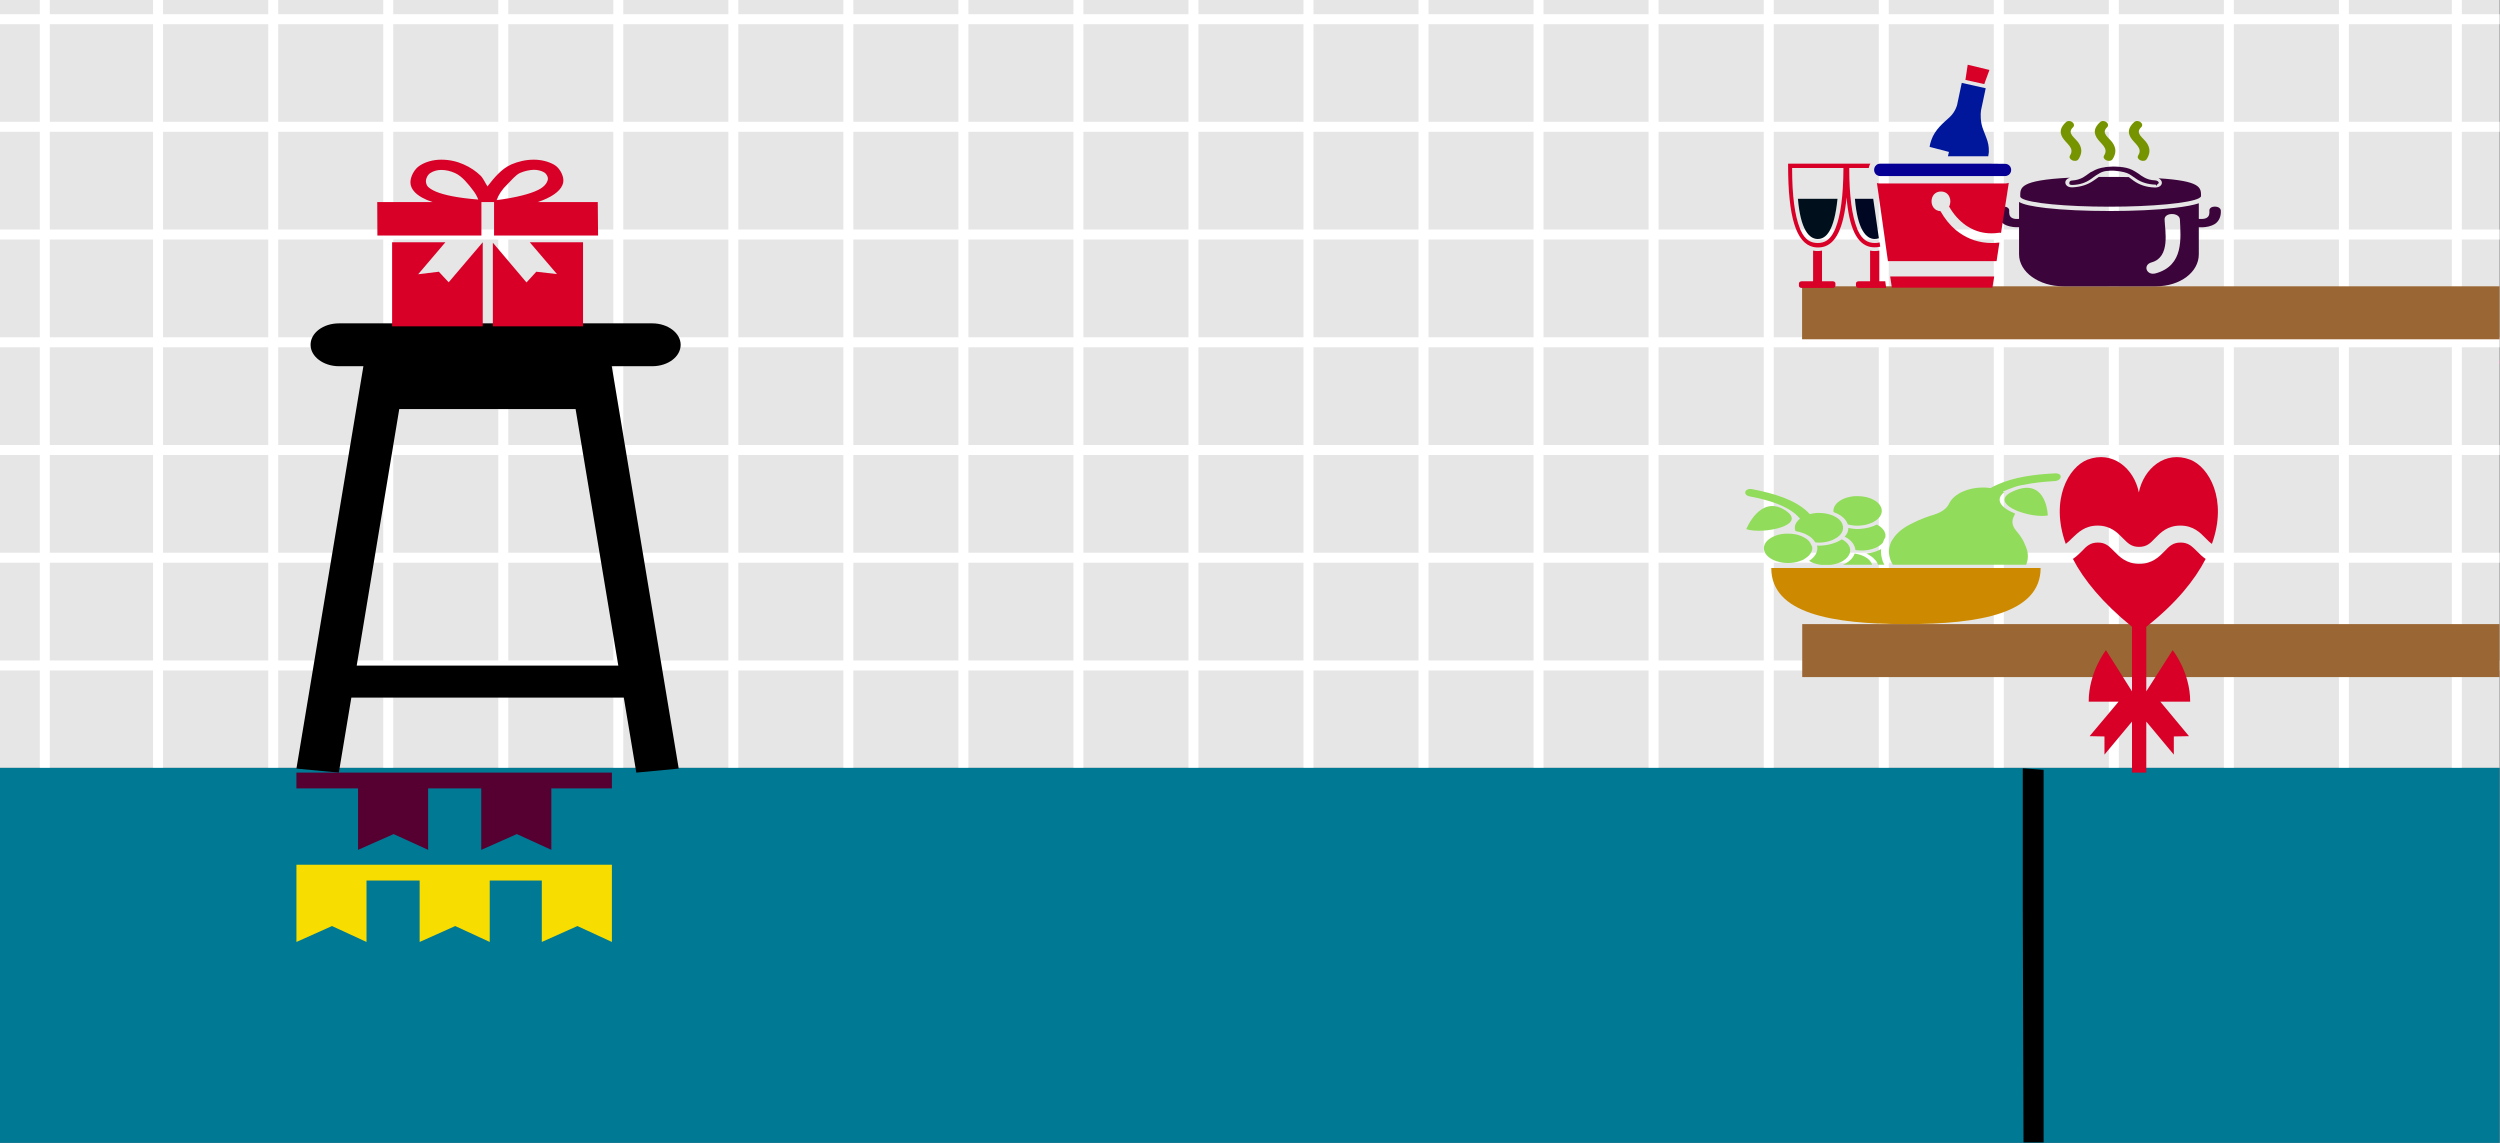 <?xml version="1.0" encoding="utf-8"?>
<!-- Generator: Adobe Illustrator 19.2.1, SVG Export Plug-In . SVG Version: 6.00 Build 0)  -->
<svg version="1.1" id="Layer_1" xmlns="http://www.w3.org/2000/svg" xmlns:xlink="http://www.w3.org/1999/xlink" x="0px" y="0px"
	 viewBox="0 0 1680 768" style="enable-background:new 0 0 1680 768;" xml:space="preserve">
<rect x="0" y="0" width="1680" height="768" fill="#808080" stroke="none"/>
<style type="text/css">
	.st0{clip-path:url(#SVGID_2_);fill:#E6E6E6;}
	.st1{clip-path:url(#SVGID_4_);fill:#96DFFB;stroke:#FFFFFF;stroke-width:6.707;stroke-miterlimit:10;}
	.st2{fill:#FF99CC;}
	.st3{fill:#33669A;}
	.st4{fill:#9A6633;}
	.st5{fill:#007994;}
	.st6{fill:#3B053B;}
	.st7{fill:#769400;}
	.st8{fill:#91DC5A;}
	.st9{fill:#CD8900;}
	.st10{fill:#D80027;}
	.st11{fill:#000723;}
	.st12{fill:#000F1C;}
	.st13{fill:#00179B;}
	.st14{fill:#060094;}
	.st15{display:none;}
	.st16{fill:#550031;}
	.st17{fill:#F7DD00;}
</style>
<g id="Background">
</g>
<g id="Art">
	<g>
		<g>
			<g>
				<defs>
					<rect id="SVGID_1_" x="-0.3" width="1680" height="516"/>
				</defs>
				<clipPath id="SVGID_2_">
					<use xlink:href="#SVGID_1_"  style="overflow:visible;"/>
				</clipPath>
				<rect x="-0.3" class="st0" width="1680" height="516"/>
			</g>
			<g>
				<defs>
					<rect id="SVGID_3_" x="-0.3" width="1680" height="516"/>
				</defs>
				<clipPath id="SVGID_4_">
					<use xlink:href="#SVGID_3_"  style="overflow:visible;"/>
				</clipPath>
				<path class="st1" d="M724.7-0.1v548.7 M802,548.5V-0.1 M570.1,548.5V-0.1 M647.4-0.1v548.7 M415.5,548.5V-0.1 M492.8-0.1v548.7
					 M260.9,548.5V-0.1 M338.2-0.1v548.7 M183.6-0.1v548.7 M106.2-0.1v548.7 M30.1-0.1v548.7 M1343.2-0.1v548.7 M1420.5,548.5V-0.1
					 M1497.8,548.5V-0.1 M1575.1,548.5V-0.1 M1651,548.5V-0.1 M1188.6-0.1v548.7 M1265.9,548.5V-0.1 M1033.9-0.1v548.7
					 M1111.2,548.5V-0.1 M879.3-0.1v548.7 M956.6,548.5V-0.1 M-8.7,85.2h1699.8 M-8.7,12.9h1699.8 M-8.7,230h1699.8 M-8.7,157.6
					h1699.8 M1691.1,374.8H-8.7 M1691.1,302.4H-8.7 M1690.9,519.6H-8.9 M1691.1,447.2H-8.7"/>
			</g>
		</g>
		<polygon class="st2" points="1680.3,244.4 1679.7,241.6 1679.7,244.4 		"/>
		<polygon class="st3" points="1543,375.4 1540.9,386.9 1540.9,386.9 		"/>
		<rect x="1211" y="192.4" class="st4" width="468.7" height="35.6"/>
		<polygon class="st4" points="1534.9,419.4 1534.9,419.4 1211.1,419.4 1211.1,455 1679.7,455 1679.7,419.4 		"/>
		<polygon class="st4" points="1534.9,419.4 1679.8,419.4 1679.8,419.4 		"/>
		<rect x="-0.3" y="516" class="st5" width="1680" height="252"/>
		<g>
			<g>
				<path d="M227.7,519.2l8.4-50.4h183.1l8.4,50.4l28.5-2.7l-45-270.4h27.2c10.6,0,19.1-6.4,19.1-14.4c0-7.9-8.6-14.4-19.1-14.4
					H227.8c-10.6,0-19.1,6.4-19.1,14.4c0,7.9,8.6,14.4,19.1,14.4h16.4l-45,270.4L227.7,519.2z M268.3,274.9h118.5l28.7,172.4H239.7
					L268.3,274.9z"/>
			</g>
		</g>
		<g>
			<g>
				<path class="st6" d="M1492.4,141.6c-0.2-3.7-7.9-3.7-7.7,0c0.1,1.8,0.1,3.9-2.2,5c-1.4,0.6-3.1,0.6-4.9,0.5v-10.5
					c-3.5,1.2-8.8,2.2-16.3,3.1c-11.9,1.4-27.4,2.1-43.6,2.1c-16.3,0-31.4-0.7-42.8-2c-9.3-1.1-15.1-2.3-18.1-4.1v11.4
					c-1.6,0.1-3.2,0.1-4.4-0.5c-2.3-1-2.3-3.2-2.2-5c0.2-3.7-7.5-3.7-7.7,0c-0.2,3.7,1.1,8.1,6,9.9c2.7,1,5.5,1.3,8.3,1.2v18.2
					c0,11.9,13.3,21.5,29.8,21.5h62.1c16.5,0,28.9-9.6,28.9-21.5v-18.2c3,0.2,6-0.1,8.8-1.2C1491.3,149.7,1492.6,145.3,1492.4,141.6
					z M1448.6,183.7c-6.2,1.7-8.9-5.7-2.7-7.4c12.7-3.5,9-21,8.7-28.8c-0.2-4.9,10-4.9,10.3,0
					C1465.4,159.9,1467.8,178.4,1448.6,183.7z"/>
				<path class="st6" d="M1357.6,132c0,0.4,0.3,0.8,0.9,1.2c4.9,3.3,29.7,5.7,59.1,5.7c28.7,0,54-2.4,60.1-5.7
					c0.9-0.5,1.4-1,1.4-1.5c0-5.6,0-10.1-28.6-11.9c1.5,0.7,2.3,1.9,2.3,3.1c-0.1,1.5-1.5,3.1-4.5,3.1l-0.3,0
					c-5.7-0.2-10.3-1.7-14.4-4.7c-0.6-0.4-1.1-0.8-1.6-1.2c-0.5-0.4-1-0.8-1.5-1.1c-4-0.1-8.2-0.1-12.8-0.1c-2.6,0-5,0-7.3,0
					c-0.6,0.4-1.3,0.9-2,1.4l-1.3,0.9c-4.2,3-8.8,4.4-14.4,4.7l-0.3,0c-3,0-4.4-1.6-4.5-3.1c-0.1-1.4,1-2.8,3.1-3.4
					C1356.8,121.1,1357.6,126.1,1357.6,132z"/>
				<path class="st6" d="M1404.1,116.3c-0.3,0.2-0.7,0.5-1,0.7c-0.4,0.3-0.7,0.5-1.1,0.8c-0.7,0.5-1.5,1-2.3,1.5
					c-1.9,1-4.1,1.8-7.2,2c-1.8,0.1-1.9,1.1-1.9,1.7c0,0.3-0.4,1.3,2.1,1.3c5.1-0.2,8.9-1.5,12.6-4.1l1.2-0.9l0,0
					c0.7-0.5,1.4-1,2.1-1.5c0.8-0.5,1.6-1,2.5-1.5c1.3-0.7,2.7-1.2,4.4-1.4c0.5-0.1,1-0.1,1.5-0.1c0.2,0,0.5,0,0.7-0.1
					c0.3,0,0.6,0,0.8,0c0.6,0,1.3,0,1.9,0c0.7,0,1.5,0.1,2.2,0.2c0.4,0.1,0.9,0.1,1.4,0.2c0.1,0,0.2,0,0.4,0
					c2.2,0.4,3.7,0.7,4.9,1.2c1.1,0.4,1.9,0.9,2.8,1.5c0.5,0.3,1,0.7,1.6,1.1c0.1,0.1,0.3,0.2,0.5,0.3c0.4,0.3,0.7,0.5,1.1,0.8
					c3.8,2.7,8.3,3.9,13.4,4.1l0.6,0.8l0.1,0.1V125v-0.8c0,0,1.3-1,1.3-1.3c0-0.6-0.7-1.6-2.5-1.7c-2.9-0.1-5.1-0.8-7-1.8
					c-0.9-0.5-1.7-1-2.5-1.5c-0.4-0.3-0.8-0.6-1.2-0.9c-0.3-0.2-0.6-0.4-0.9-0.6c-0.6-0.4-1.2-0.8-1.9-1.2c-2.4-1.5-5-2.4-7.9-2.8
					c0,0,0,0,0,0c0,0,0,0,0,0c-0.3-0.1-0.7-0.1-1-0.1c-0.6-0.1-1.1-0.2-1.7-0.2c-0.6-0.1-1.2-0.1-1.8-0.1c-1.2-0.1-2.5-0.1-3.7,0
					c-0.6,0-1.1,0-1.7,0.1c-0.7,0-1.5,0.1-2.2,0.2c-0.1,0-0.2,0.1-0.3,0.1c-3.1,0.4-5.9,1.3-8.5,2.9
					C1405.2,115.5,1404.6,115.9,1404.1,116.3z"/>
				<path class="st7" d="M1388.3,82.1c-3.5,3.3-4.6,6.4-2.3,10.3c2.5,4.2,8.3,6.9,5.1,12c-1.8,2.8,3.9,5.3,5.7,2.5
					c2.4-3.8,2.5-7.2,0-10.9c-2.4-3.5-8-6.4-3.8-10.4C1395.5,83.2,1390.9,79.7,1388.3,82.1z"/>
				<path class="st7" d="M1411.2,82.1c-3.5,3.3-4.6,6.4-2.3,10.3c2.5,4.2,8.3,6.9,5.1,12c-1.8,2.8,3.9,5.3,5.7,2.5
					c2.4-3.8,2.5-7.2,0-10.9c-2.4-3.5-8-6.4-3.8-10.4C1418.4,83.2,1413.8,79.7,1411.2,82.1z"/>
				<path class="st7" d="M1434.1,82.1c-3.5,3.3-4.6,6.4-2.3,10.3c2.5,4.2,8.3,6.9,5.1,12c-1.8,2.8,3.9,5.3,5.7,2.5
					c2.4-3.8,2.5-7.2,0-10.9c-2.4-3.5-8-6.4-3.8-10.4C1441.4,83.2,1436.8,79.7,1434.1,82.1z"/>
			</g>
		</g>
		<g>
			<g>
				<path class="st8" d="M1260.9,377.2c0.2,0.3,0.4,0.7,0.6,1c0.2,0.4,0.4,0.9,0.5,1.3h4.3c-0.4-0.8-0.8-1.5-1.1-2.3
					c-0.1-0.3-0.2-0.7-0.3-1c-0.1-0.4-0.2-0.7-0.3-1.1c-0.5-2-0.7-4.1-0.5-6.1c-2.7,1.5-6.1,2.6-9.9,3c2.5,1.1,4.5,2.6,5.9,4.3
					C1260.4,376.5,1260.7,376.9,1260.9,377.2z"/>
				<path class="st8" d="M1248,372.3c-0.5-0.1-1.1-0.2-1.7-0.3c0,0.1,0,0.2-0.1,0.3c-0.3,0.8-0.7,1.6-1.3,2.4
					c-1.4,1.9-3.6,3.6-6.4,4.8h10.1h2.4h2.4h0.3h2.3h2.1c-0.1-0.3-0.3-0.7-0.4-1c-0.2-0.4-0.4-0.7-0.7-1.1
					C1255.4,375,1252.1,373.2,1248,372.3z"/>
				<path class="st8" d="M1246.2,367.1c0.2,0.5,0.4,1.1,0.5,1.6c0,0.3,0,0.6,0.1,0.9c0,0,0,0,0,0c0.6,0.1,1.1,0.2,1.7,0.2
					c1.3,0.1,2.6,0.2,3.9,0.1c5.6-0.3,10.3-2.3,12.8-5.1c0.3-0.7,0.6-1.5,0.9-2.2c0.1-0.1,0.2-0.3,0.2-0.4c0.2-0.3,0.4-0.7,0.6-1
					c0-0.1,0.1-0.1,0.1-0.2c0-0.3,0-0.6,0-0.9s0.1-0.6,0-0.9c-0.4-2.7-2.6-5.1-5.8-6.7c-3,1.6-6.8,2.6-11,2.9
					c-0.6,0-1.2,0.1-1.8,0.1c-2.2,0-4.3-0.3-6.3-0.7c0,2.1-0.8,4.1-2.5,5.8C1242.8,362.2,1245.2,364.5,1246.2,367.1z"/>
				<path class="st8" d="M1223.3,379.5c0.1,0,0.3,0,0.4,0.1h1.4h1.8h3.4c6.5-0.8,11.4-3.9,12.7-7.8c0.1-0.2,0.2-0.4,0.2-0.6
					c0-0.1,0-0.3,0.1-0.4c0-0.3,0-0.5,0-0.8c0-0.1,0-0.2,0-0.3c0-0.2,0-0.4,0-0.7c0-0.1,0-0.1,0-0.1c-0.5-2.6-2.5-4.9-5.6-6.5v0
					c-0.6,0.4-1.2,0.8-1.9,1.1c-0.4,0.3-0.9,0.5-1.4,0.7c-0.5,0.2-1,0.4-1.5,0.6c-2.6,1-5.5,1.6-8.6,1.8c-0.6,0-1.2,0.1-1.8,0.1
					c-0.5,0-1-0.1-1.5-0.1c0.1,0.3,0.1,0.5,0.2,0.8c0.5,3.6-1.6,7-5.5,9.5C1217.6,378.2,1220.3,379.1,1223.3,379.5z"/>
				<path class="st8" d="M1241.6,352c0,0.1,0.1,0.3,0.1,0.4c2.5,0.7,5.2,1,8.1,0.8c3.1-0.2,5.9-0.9,8.3-2c0.5-0.2,1-0.5,1.4-0.8
					c0.4-0.3,0.9-0.5,1.3-0.8c2.7-2,4.1-4.5,3.7-7.2c-0.8-5.1-7.7-9-16.2-9c-0.5,0-1,0-1.5,0c-8.9,0.5-15.4,5.3-14.7,10.7
					c3.7,1.3,6.6,3.3,8.3,5.7c0.2,0.3,0.4,0.7,0.6,1C1241.3,351.3,1241.5,351.7,1241.6,352z"/>
				<path class="st8" d="M1217.2,366.2c-0.2-0.4-0.4-0.8-0.6-1.2c-0.3-0.5-0.6-1-1-1.4c-0.1-0.2-0.3-0.3-0.4-0.4
					c-0.3-0.3-0.6-0.6-1-0.9c-0.4-0.3-0.8-0.6-1.2-0.8c-1.3-0.8-2.9-1.5-4.6-2c-0.7-0.2-1.5-0.4-2.3-0.5c-0.7-0.1-1.4-0.2-2.1-0.3
					c-0.8-0.1-1.6-0.1-2.4-0.1c-0.5,0-1,0-1.5,0c-4.3,0.2-8.2,1.5-11,3.5c-2.8,2-4.1,4.6-3.7,7.2c0.8,5.4,8.6,9.5,17.7,9
					c2.9-0.2,5.5-0.8,7.8-1.8c0.5-0.2,1-0.4,1.4-0.7c0.4-0.2,0.8-0.5,1.2-0.8c3-2,4.7-4.7,4.3-7.6
					C1217.5,367.1,1217.3,366.7,1217.2,366.2z"/>
				<path class="st8" d="M1175.9,333.6c12.6,2.4,24.8,6.1,31.9,13c0.3,0.3,0.6,0.6,0.9,1c0.3,0.3,0.6,0.7,0.9,1
					c-2.5,1.9-3.8,4.4-3.4,7c0.1,0.5,0.3,0.9,0.4,1.3c3.4,0.6,6.5,1.7,8.9,3.2c0.4,0.3,0.8,0.5,1.2,0.8c0.4,0.3,0.7,0.6,1,0.9
					c0.9,0.8,1.6,1.7,2.2,2.7c1.3,0.1,2.6,0.2,3.9,0.1c2.9-0.2,5.5-0.8,7.8-1.8c0.5-0.2,1-0.5,1.5-0.8c0.5-0.3,1-0.5,1.4-0.8
					c0,0,0.1,0,0.1-0.1c0,0,0.1-0.1,0.2-0.1c0.3-0.2,0.5-0.5,0.8-0.7c0.3-0.3,0.7-0.6,1-0.9c1.5-1.7,2.2-3.6,1.9-5.6c0,0,0,0,0,0
					c0,0,0-0.1,0-0.1c-0.1-0.4-0.2-0.8-0.4-1.3c0,0,0-0.1,0-0.1c-0.1-0.4-0.3-0.7-0.5-1.1c-0.2-0.3-0.3-0.5-0.5-0.8
					c-0.8-1.1-2-2.1-3.4-2.9c-0.8-0.5-1.7-0.9-2.6-1.3c-0.6-0.2-1.3-0.4-2-0.6c-2-0.6-4.3-0.9-6.7-0.9c-0.5,0-1,0-1.5,0
					c-1.7,0.1-3.3,0.4-4.7,0.8c-0.3-0.3-0.6-0.6-0.9-0.9c-0.3-0.3-0.6-0.6-0.9-0.9c-8.5-7.9-22.1-12.1-37-15
					C1172.3,327.8,1170.9,332.7,1175.9,333.6z"/>
				<path class="st8" d="M1199.3,342.7c-16.6-10.3-25.8,12.9-25.8,12.9C1184.6,359.3,1215.9,353,1199.3,342.7z"/>
				<path class="st8" d="M1380.9,318.1c-14.1,0.7-27.6,2.6-38.5,7.5c-0.8,0.4-1.6,0.7-2.4,1.1c-0.8,0.4-1.6,0.8-2.3,1.3
					c-1.7-0.3-3.5-0.4-5.2-0.4c-9.9,0-19.3,4.1-22.6,10.6c-0.2,0.3-0.3,0.7-0.5,1c-0.9,1.6-3.4,4.7-9.9,6.7
					c-9.2,2.8-13.9,5.5-13.9,5.5l0,0c-5.5,2.5-10,5.8-12.8,9.7c-0.2,0.3-0.5,0.7-0.7,1c-0.2,0.3-0.4,0.7-0.6,1
					c-0.1,0.2-0.2,0.3-0.3,0.4c-1.9,3.7-2.3,7.5-1.3,11.1c0.1,0.4,0.2,0.7,0.3,1.1c0.1,0.4,0.2,0.7,0.4,1.1c0.4,0.9,0.8,1.8,1.4,2.7
					h2.9h2.5h2.4h1.4h2.4h2.3h75.7c1.8-4.5,1.4-9.1-0.8-13.4l0,0c0,0-1.1-3.9-5.9-9.4c-3.8-4.4-2.4-8.1-1.7-9.5
					c0.1-0.2,0.2-0.4,0.3-0.6c0.3-0.5,0.5-1,0.6-1.5c-4.7-1.9-8.4-4.3-9.8-7.1c-0.8-1.6-1.2-4.4,2.5-7.2c-0.3-0.1-0.5-0.3-0.8-0.4
					c0.7-0.3,1.4-0.7,2.1-1c0.7-0.3,1.5-0.6,2.3-0.9c0.4-0.2,0.8-0.3,1.2-0.4c0.3-0.1,0.7-0.3,1-0.4c2.6-1,5-1.6,7.4-1.9
					c6.5-1.4,13.6-2.1,20.6-2.5C1385.9,323,1386.4,317.8,1380.9,318.1z"/>
				<path class="st8" d="M1362.1,327.8c-2.2,0-4.8,0.5-7.8,1.7c-0.6,0.2-1.1,0.5-1.6,0.7c-0.7,0.3-1.4,0.7-2,1
					c-0.7,0.4-1.3,0.8-1.7,1.2c-4.4,3.7-0.8,7.6,5.4,10.4c0.8,0.4,1.6,0.7,2.5,1c0.8,0.3,1.6,0.6,2.4,0.8c4.2,1.3,8.9,2.1,12.9,2.1
					c1.4,0,2.8-0.1,3.9-0.3C1376.2,346.4,1375.6,327.8,1362.1,327.8z"/>
				<path class="st9" d="M1287.6,381.7h-2h-2h-7.8h-2.7h-0.5h-2.4h-2.8h-0.1h-5.2h-1.7h-0.1h-1.7h-2.9h-0.2h-1.8h-1.4h-0.6h-21h-4.5
					h-1.7h-1.7h-0.1h-32.4c0,30.5,40.5,37.7,90.5,37.7s90.5-7.3,90.5-37.7h-5.9h-2.7h-2.8L1287.6,381.7L1287.6,381.7z"/>
			</g>
		</g>
		<g>
			<g>
				<path class="st10" d="M1256.7,165.9c1,0.2,2,0.3,3.1,0.3c1.1,0,2.1-0.1,3.1-0.3c0.2,0,0.4-0.1,0.6-0.2l-0.4-2.8
					c-1,0.3-2.1,0.4-3.2,0.4c-4.7,0-8.4-2.1-11.2-8c-0.3-0.6-0.6-1.2-0.8-1.9c-3.4-8.6-5.2-21.6-5.2-40.5h13.1c0.2-1,0.5-2,1.1-2.9
					h-15.2h-1.8h-38.3v1.1c0,34.7,5.4,52.3,17,54.9c1,0.2,2,0.3,3.1,0.3c1.1,0,2.1-0.1,3.1-0.3c8.9-1.9,14.1-12.8,16.1-33.3
					C1242.6,153.2,1247.9,164,1256.7,165.9z M1233.5,153.3c-0.3,0.7-0.6,1.4-0.9,2c-2.8,5.9-6.4,8-11.1,8c-4.7,0-8.4-2.1-11.2-8
					c-0.3-0.6-0.6-1.2-0.8-1.9c-3.4-8.6-5.2-21.6-5.2-40.5h34.5C1238.7,131.7,1236.9,144.7,1233.5,153.3z"/>
				<path class="st11" d="M1259.8,160.6c1,0,1.9-0.2,2.8-0.5l-3.8-26.5h-12.3C1248.3,154.7,1254.2,160.6,1259.8,160.6z"/>
				<path class="st10" d="M1249.2,193.5h18.3l-0.6-4.5h-4v-20.6c-1,0.2-2,0.3-3.1,0.3s-2.1-0.1-3.1-0.3V189h-7.6
					c-1,0-1.9,0.6-1.9,1.4v1.7C1247.3,192.9,1248.1,193.5,1249.2,193.5z"/>
				<path class="st12" d="M1221.5,160.6c5.6,0,11.1-5.3,13.3-27h-26.6C1210,154.7,1215.9,160.6,1221.5,160.6z"/>
				<path class="st10" d="M1221.5,168.7c-1,0-2.1-0.1-3.1-0.3V189h-7.6c-1,0-1.9,0.6-1.9,1.4v1.7c0,0.8,0.8,1.4,1.9,1.4h20.7
					c1,0,1.9-0.6,1.9-1.4v-1.7c0-0.8-0.8-1.4-1.9-1.4h-7.1v-20.6C1223.5,168.6,1222.5,168.7,1221.5,168.7z"/>
				<path class="st13" d="M1336.1,105c0.2-0.9,0.3-1.8,0.4-2.7c0-0.2,0-0.4,0-0.6c0.1-3.1-0.5-6.1-1.6-8.9c-1.2-3.5-2.8-6.7-3.3-9.4
					c-1.1-5.4-0.3-9.5-0.3-9.5l3.1-14.6l-16.1-3.6l-3.1,14.7c0,0-1,4.6-5.1,8.4c-3.7,3.4-9.9,8.2-12.3,15.5
					c-0.3,0.8-0.5,1.5-0.7,2.3l-0.4,2.1l13,3.4l-0.7,2.9L1336.1,105L1336.1,105z"/>
				<path class="st10" d="M1321,151.4c0.4,0.3,0.7,0.5,1.1,0.7c0.4,0.2,0.8,0.5,1.2,0.7c4.4,2.6,9.4,4,14.9,4c1.7,0,3.4-0.1,5.2-0.4
					c0.2,0,0.4,0,0.5,0c0.3,0,0.5,0,0.8,0.1l5.2-33.6c-0.8,0.2-1.6,0.4-2.4,0.4h-12.6h-1.3h-1.3h-40.8h-1.3h-1.3h-9.2h-2.8h-13.4
					c-0.8,0-1.5-0.1-2.2-0.3l1.5,10.6l3.4,24l0.5,3.5l0.4,3.1l1.6,11.3h73l1.9-12.5c-1.8,0.2-3.5,0.3-5.2,0.3
					c-8.1,0-15.5-2.5-21.7-6.9c-0.4-0.3-0.8-0.6-1.2-0.9c-0.4-0.3-0.8-0.6-1.2-0.9c-4-3.4-7.5-7.7-10.3-12.7
					c-8.1-0.4-8-13.2,0.3-13.2c5.8,0,7.6,6.2,5.5,10.1C1312.7,143.9,1316.5,148.2,1321,151.4z"/>
				<polygon class="st10" points="1340.1,185.8 1270.2,185.8 1270.7,189.1 1271.3,193.1 1271.3,193.3 1338.9,193.3 				"/>
				<path class="st14" d="M1337.6,110h-1.3h-1.3h-40.8h-1.3h-1.3h-11.7h-16.5c-1.8,0-3.3,1.2-3.8,2.9c-0.1,0.4-0.2,0.8-0.2,1.3
					c0,1.4,0.7,2.6,1.6,3.3c0.7,0.5,1.5,0.8,2.4,0.8h13.6h2.8h10.1h1.3h1.3h40.8h1.3h1.3h11.6c0.9,0,1.7-0.3,2.4-0.8
					c1-0.8,1.6-2,1.6-3.3c0-2.3-1.8-4.1-4-4.1L1337.6,110L1337.6,110z"/>
				<polygon class="st10" points="1322.3,43.5 1321,52.1 1320.8,53.4 1320.8,53.7 1333.4,56.5 1333.6,56.1 1334,54.9 1336.9,47 				
					"/>
			</g>
		</g>
		<g>
			<polygon class="st10" points="301.5,189.7 294.9,182.6 281,184.3 299.3,162.8 263.5,162.8 263.5,219.3 324.4,219.3 324.4,162.8 
							"/>
			<path class="st10" d="M401.7,135.8h-40.4c2.4-0.8,4.5-1.6,6.3-2.5c7.2-3.4,11-7.7,11-12c0-3.5-2.5-8.5-6.2-10.6
				c-3.7-2.1-8.5-3.4-13.7-3.4c-5.5,0-10.7,1.3-15.1,3.2c-6.6,2.9-11.8,9.3-15.5,14.1c-0.2,0.2-0.4,0.5-0.5,0.7
				c-1.3-1.9-2.9-5.6-4.7-7.3c-3.1-3-6.9-5.6-11.3-7.5c-4.4-2-9.5-3.2-15.1-3.2c-5.5,0-10.6,1.5-14.3,3.9c-3.8,2.3-6.4,7.6-6.4,11.3
				c0,2.2,0.9,4.5,2.9,6.6c2.5,2.6,6.5,4.9,12,6.7h-37.2l0.1,22.5h69.9v-22.5h8.5v22.5h69.9L401.7,135.8z M293,128.8
				c-2.8-1.2-4.5-2.4-5.5-3.4c-1-1-1.3-2.9-1.3-3.8c0-1.5,1.1-4.2,3.1-5.4c2-1.3,4.7-2,7.1-2h0.1c3.1,0,6.2,0.7,9.3,2.1
				c4.6,2,9,7.5,12,11.5c1.6,2,2.8,4.2,3.6,6.3C307.3,133,298.3,131,293,128.8z M340.9,123.9c2.5-2.4,5.5-6.3,8.6-7.7
				c3.1-1.3,6.2-2,9.3-2.1h0c2.6,0,5.1,0.7,6.8,1.7c1.7,1,2.6,2.9,2.6,4.2c0,1.5-1.2,5.1-6.7,7.7c-5.1,2.5-14.1,5-27.8,6.8
				C335,130.9,337.5,127.1,340.9,123.9z"/>
			<polygon class="st10" points="374.3,184.2 360.4,182.6 353.8,189.8 331.2,163.1 331.2,219.3 391.8,219.3 391.8,162.8 356,162.8 
							"/>
		</g>
		<g>
			<path class="st10" d="M1465.4,364.6c-5.2,0-7.6,2.4-10.8,5.8c-3.7,3.8-8.3,8.5-17,8.5c-8.7,0-13.3-4.7-17-8.5
				c-3.3-3.3-5.6-5.8-10.8-5.8c-5.2,0-7.6,2.4-10.8,5.8c-1.7,1.7-3.7,3.6-6,5.2c7.3,14.1,20,29.6,39.7,45.6v43.4l-17.5-27.7
				c0,0-11.6,14.7-11.6,34.6h20.1l-19.5,23.2l10,0.2v12.2l18.5-22.2v34.3h9.6v-34.3l18.5,22.2v-12.2l10.2-0.2l-19.3-23.2h20.1
				c0-20-11.8-34.6-11.8-34.6l-17.7,27.7v-43.4c20.3-16,32.6-31.5,39.9-45.6c-2.4-1.6-4.2-3.5-5.9-5.2
				C1472.9,367.1,1470.6,364.6,1465.4,364.6L1465.4,364.6z"/>
			<path class="st10" d="M1409.6,353.2c8.7,0,13.3,4.7,17,8.5c3.3,3.3,5.6,5.8,10.8,5.8c5.2,0,7.6-2.4,10.8-5.8
				c3.7-3.8,8.3-8.5,17-8.5c8.7,0,13.3,4.7,17,8.5c1.5,1.5,2.7,2.8,4.2,3.8c10.8-29.9-2.1-51.8-14.6-56.6
				c-16.8-6.4-31.2,5.9-34.5,22c-3.2-16.1-17.7-28.4-34.5-22c-12.5,4.8-25.4,26.7-14.6,56.6c1.4-1,2.7-2.3,4.2-3.8
				C1396.3,358,1400.9,353.2,1409.6,353.2L1409.6,353.2z"/>
		</g>
	</g>
</g>
<g id="Template" class="st15">
</g>
<polyline points="1359.3,516.3 1359.3,609.7 1359.8,767.7 1373.3,767.7 1373.3,517.3 "/>
<g>
	<polygon class="st16" points="199.2,519.2 199.2,529.8 240.6,529.8 240.6,571.1 264.5,560.5 287.7,571.1 287.7,529.8 323.4,529.8 
		323.4,571.1 347.3,560.5 370.5,571.1 370.5,529.8 411.2,529.8 411.2,519.2 	"/>
	<polygon class="st17" points="199.2,633 223.1,622.3 246.3,633 246.3,591.7 282,591.7 282,633 305.9,622.3 329.1,633 329.1,591.7 
		364.1,591.7 364.1,633 388,622.3 411.2,633 411.2,581.1 199.2,581.1 	"/>
</g>
</svg>
